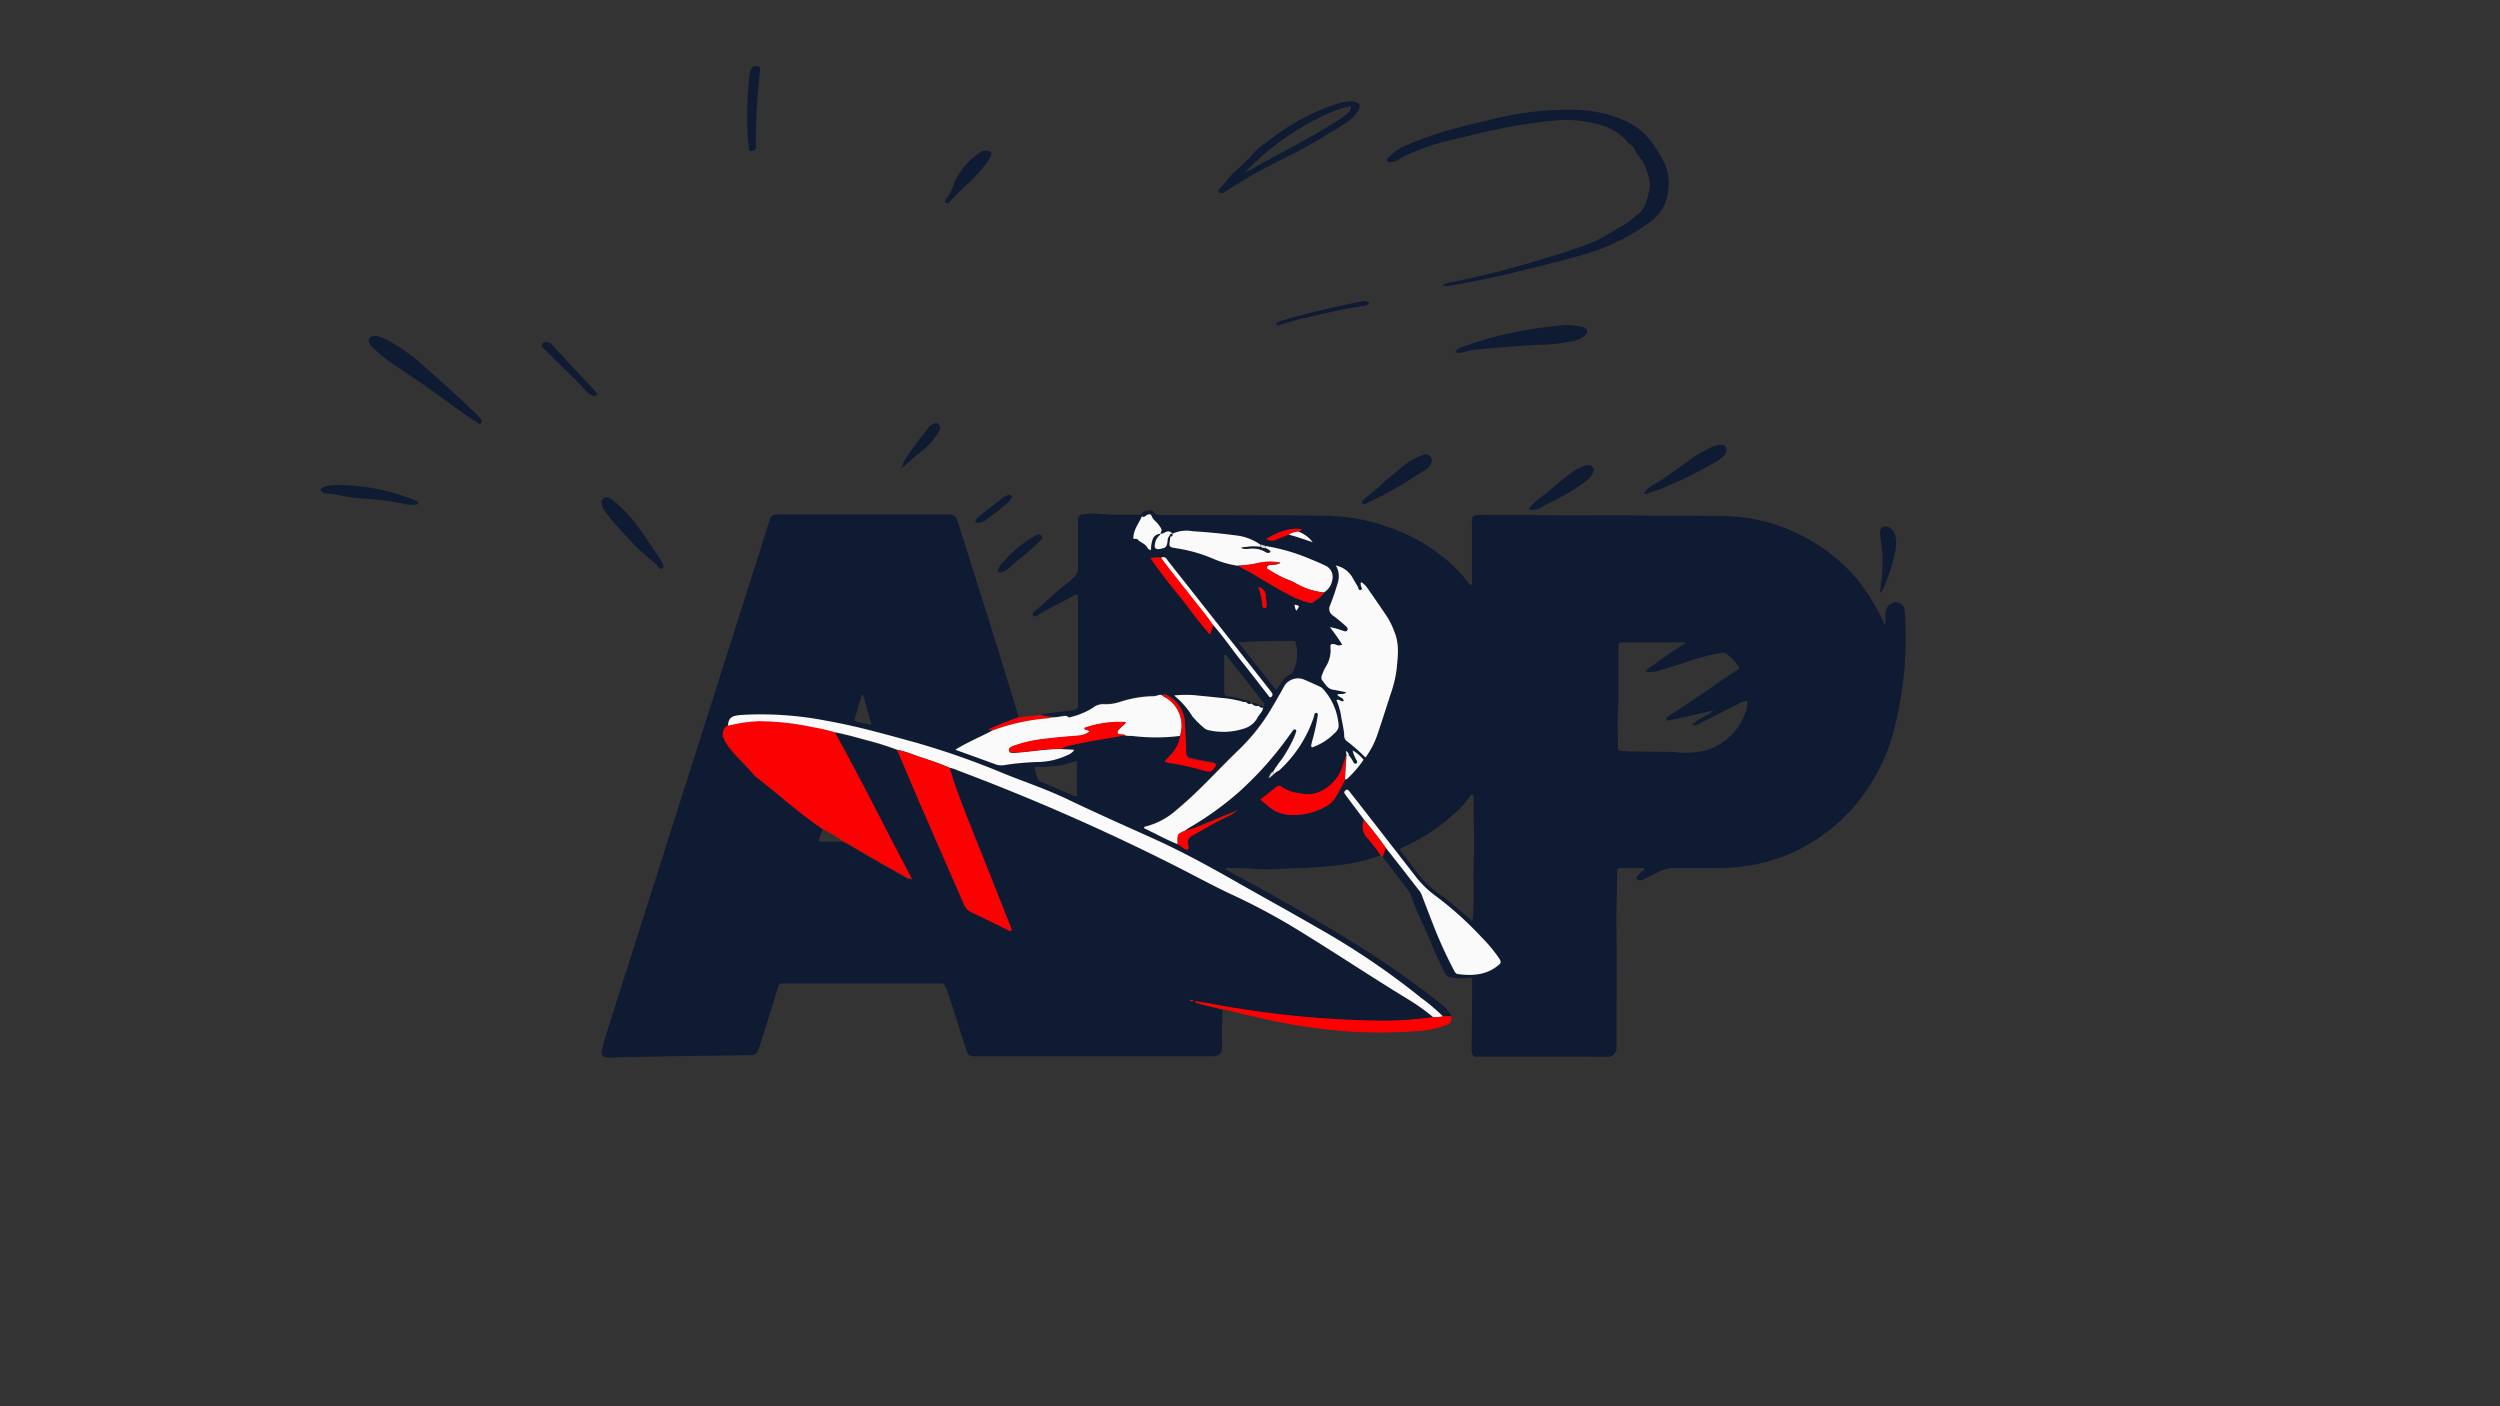 <svg id="frames" xmlns="http://www.w3.org/2000/svg" viewBox="0 0 384 216"><rect x="0" y="0" width="384" height="216" fill="#333333" stroke="none"/><defs><style>.cls-1{fill:#0f1b33;}.cls-2{fill:#fc0101;}.cls-3{fill:#fafafa;}.cls-4{fill:#d6d7d0;}</style></defs><path class="cls-1" d="M93,159.22l25.24-79.4a1,1,0,0,1,1-.8,3,3,0,0,1,.6,0h25.59c1.14,0,1.38.15,1.72,1.22q3.16,10,6.3,20c1,3.31,2,6.62,3.05,9.93a47.87,47.87,0,0,0-4.72,1.89,1,1,0,0,1,.69.13c-1.84,1-3.8,1.76-5.72,2.87l6.18,2.24a2.52,2.52,0,0,0,1.28.13,39.85,39.85,0,0,1,5.47-.49,11.18,11.18,0,0,0,4.33-1.07,2,2,0,0,0,1-.79l-2-.12a7.44,7.44,0,0,1,1.9-.57c2.65-.6,5.35-1,8-1.47.33,0,.67,0,1,.06a30.13,30.13,0,0,0,7.35,0c-.13,1.64-1.2,2.74-2.32,3.83a1.74,1.74,0,0,0,.87.3,38.08,38.08,0,0,1,5.06,1.12c1.16.35,1.37.23,2-.9a2.08,2.08,0,0,0-1-.35l-2.26-.43c-1.26-.25-1.39-.37-1.41-1.62s-.1-2.79-.19-4.18a4.9,4.9,0,0,0-2.65-4,.77.77,0,0,0-.85-.07c-.44-.14-.84.19-1.26.16a17.58,17.58,0,0,0-5.28.91,6.89,6.89,0,0,1-2.25.32,2.53,2.53,0,0,0-1.85.58,11.61,11.61,0,0,1-3.29,1.38.48.48,0,0,1-.48,0c-.37-.29-.76-.13-1.15-.08a6.7,6.7,0,0,1-1.48.15c-.49-.23-1.08-.1-1.56-.39l4.56-.6c.2,0,.39-.06.59-.09s.55-.21.52-.59c0-.2,0-.4,0-.6q0-7.7,0-15.4v-.4c0-.83-.12-.89-.83-.46-1.71,1-3.57,1.79-5.25,2.88-.23.15-.56.42-.79.09s.1-.56.33-.74c1.34-1.09,2.55-2.33,3.89-3.43a13.68,13.68,0,0,0,2.24-1.93,1.51,1.51,0,0,0,.41-1q0-3.6,0-7.2c0-1,.17-1.25,1.25-1.29a17.37,17.37,0,0,1,2.5,0c1.8.21,3.59.07,5.39.13.26,0,.53-.1.78.07-.45,1-1.23,2-1.31,3.18,0,.32-.07.32.39.29.06,0,.15,0,.18,0,.41.54,1.15.67,1.52,1.26.12.19.23.49.61.44A4.29,4.29,0,0,1,177,83a1.26,1.26,0,0,1,1.19-1,.25.25,0,0,1-.1.26,2.11,2.11,0,0,0-.71,1.33c-.14.62.1.87.71.77,1-.16,1.1-.29,1.23-1.28a1,1,0,0,1,.26-.71c.14-.11.16,0,.23.07s-.05.26-.07.39c-.2,1.2-.2,1.2,1,1.39a22.92,22.92,0,0,1,5.81,1.68,14.85,14.85,0,0,0,3.62,1,7.21,7.21,0,0,0,1.38.78c2.17,1.21,4.25,2.58,6.47,3.72a13.15,13.15,0,0,0,2.74,1.15c.33.08.69.21,1,0,.55-.46,1.25-.77,1.6-1.45a2.75,2.75,0,0,0,1.32-2,1.89,1.89,0,0,0-1.14-2.18c-.69-.34-1.39-.63-2.1-.92a30,30,0,0,0-7-2.06l-.82-.25a8,8,0,0,0-3.6-1.37c-2.24-.29-4.49-.52-6.75-.65A5.09,5.09,0,0,0,180,82a.7.7,0,0,0-.94-.3c-.29.09-.55.36-.91.25.36-.68.33-.66-.21-1.42-.33-.48-.88-.79-1.09-1.38-.11-.32-.38-.27-.66-.16s-.45.53-.82.22c-.07-.56.35-.62.73-.7s.86-.33,1.09.12.65.49,1.08.48h.1c7.93,0,15.87,0,23.8.09a35.94,35.94,0,0,1,5.86.41,32.18,32.18,0,0,1,6.92,2,27.72,27.72,0,0,1,6.88,4.08,22.59,22.59,0,0,1,3.51,3.54c.18.23.31.52.63.64.24-.3.12-.64.12-1q0-4.05,0-8.1a7.09,7.09,0,0,1,0-.8c.07-.67.26-.85.94-.88s1.14,0,1.7,0c2,0,4.07,0,6.1,0,5.83.17,11.67,0,17.5.1,4.29.06,8.59,0,12.88.09a27,27,0,0,1,10.91,2.67,28.25,28.25,0,0,1,7.25,5,21.56,21.56,0,0,1,3.09,3.64,30.52,30.52,0,0,1,2.77,4.8,1.08,1.08,0,0,0,.36.57c0-.55,0-1.14,0-1.72a1.79,1.79,0,0,1,1.21-1.67,1.31,1.31,0,0,1,1.73,1.15,20,20,0,0,1,.14,2.19,55.36,55.36,0,0,1-1.67,15.86,29.3,29.3,0,0,1-6.64,12.6,27.63,27.63,0,0,1-9.16,6.65,27.23,27.23,0,0,1-10.75,2.3c-2.37,0-4.73,0-7.1,0a5.44,5.44,0,0,0-2.58.6l-2.24,1.1a1,1,0,0,1-.56.19c-.19,0-.42,0-.53-.2s0-.38.15-.53a5.63,5.63,0,0,1,1-.94c-.17-.33-.44-.2-.64-.2h-3c-.38,0-.56.15-.55.53,0,.1,0,.2,0,.3,0,2.73-.15,5.46-.11,8.19.08,5.94,0,11.87,0,17.8,0,.23,0,.47,0,.7a1.34,1.34,0,0,1-1.47,1.48c-1.33,0-2.66-.05-4-.05h-15.2c-1.2,0-1.63.35-1.59-1.61.08-3.3.07-6.6.1-9.9a1,1,0,0,0-.11-.63,9.88,9.88,0,0,1-3,0,1.41,1.41,0,0,1-1.18-.85c-.64-1.35-1.31-2.69-1.87-4.07-1-2.56-2.34-5-3.21-7.64a5,5,0,0,0-.86-1.34l-3.57-4.69c.15-.45.31-.9.47-1.36,1.74,2.23,3.49,4.45,5.22,6.69a3,3,0,0,1,.38.81c.62,1.61,1.24,3.23,1.87,4.84a67.25,67.25,0,0,0,2.92,6.34c.16.33.32.65.76.7,2.17.27,4.26.14,6.05-1.32.52-.42.53-.55.15-1.15a23.32,23.32,0,0,0-2.75-3.28,52,52,0,0,0-7.13-6.38,15.45,15.45,0,0,1-2.91-2.86q-4.22-5.46-8.46-10.88c-.59-.77-1.19-1.52-1.79-2.28-.12-.16-.26-.32-.48-.11s-.31.28-.18.51.27.38.4.57l2.63,3.51a2.63,2.63,0,0,0,.6,2.89,30.71,30.71,0,0,1,2,2.58,29.86,29.86,0,0,1-6.79,1.55c-3.07.39-6.17.39-9.26.56-1.92.11-3.86-.1-5.79-.16-.66,0-1.33,0-2,0,0,.33.28.37.46.47,6.66,3.57,13.25,7.29,19.66,11.29a136,136,0,0,1,13,9.13,5.55,5.55,0,0,1,1.57,1.86l-1.32,0a29,29,0,0,0-3.28-2.78,116.68,116.68,0,0,0-15.69-10.65c-4.23-2.46-8.53-4.83-12.79-7.23s-8.56-4.76-13-6.76c-4.22-1.9-8.46-3.75-12.63-5.78-3.23-1.57-6.65-2.72-10-4.06a122.72,122.72,0,0,0-13.46-4.74c-4.6-1.26-9.18-2.57-13.88-3.39a52.07,52.07,0,0,0-12.83-.89,8.1,8.1,0,0,0-1,.11c-.84.18-1.17.59-1.23,1.53a1.56,1.56,0,0,0-.55,2.17,6,6,0,0,0,.65,1.12c1.2,1.6,2.74,2.9,4,4.46a1.06,1.06,0,0,0,.23.19c3.44,2.61,6.63,5.55,10.24,8l-.54,1.38c-.15.39,0,.53.41.52l3.16,0c.39.2.78.39,1.15.61q4.15,2.48,8.4,4.82a1.61,1.61,0,0,0,1.11.35c-4-7.57-7.75-15.13-11.84-22.52,1.64.3,3.23.77,4.83,1.23a43.58,43.58,0,0,1,4.75,1.49c1,2.33,2,4.66,3,7,2.4,5.52,4.82,11,7.22,16.56a2.38,2.38,0,0,0,1.25,1.34c1.83.86,3.65,1.78,5.47,2.66.19.09.38.31.62.1a2.58,2.58,0,0,0-.3-1q-2.59-6.54-5.19-13.08c-1.42-3.59-2.88-7.16-4-10.87a4.1,4.1,0,0,1,1.14.36,338.26,338.26,0,0,1,32.56,14.22c3.31,1.64,6.54,3.45,9.89,5a98.44,98.44,0,0,1,10.36,5.6c5.42,3.33,10.71,6.85,16.14,10.17a33.42,33.42,0,0,1,4.16,2.92c-.32.05-.65.12-1,.16a53.37,53.37,0,0,1-7.47.41,151,151,0,0,1-25.8-2.64c-.73-.13-1.47-.23-2.2-.35l0,.2c1.35.46,2.77.67,4.14,1.08-.15,1.89-.11,3.79-.1,5.69,0,1.11-.51,1.46-1.51,1.46q-18.13,0-36.29,0c-1,0-1.21-.12-1.53-1.12l-2.52-7.86a12.43,12.43,0,0,0-.53-1.44c-.34-.74-.3-.77-1.1-.77H120.58c-1.06,0-.91.09-1.15.86-.92,3-1.87,6-2.84,9-.33,1-.51,1.15-1.56,1.16l-6.29.08c-4.19.06-8.38.12-12.58.22-.89,0-1.79.1-2.69.07s-1.23-.42-1-1.28M199.4,81.65c.19-.09.42-.11.52-.37-2-.27-3.7.5-5.45,1.49a1.47,1.47,0,0,0,1.44.15c.67-.28,1.35-.54,2-.8,1.26.3,2.46.77,3.69,1.16A4.86,4.86,0,0,0,199.4,81.65ZM207.18,116a.81.81,0,0,0-.43-.65c-.08.31.16.61,0,.86-.2.63-.41,1.26-.61,1.89a6.54,6.54,0,0,1-3,3.33,4.43,4.43,0,0,1-3.37.44,6.29,6.29,0,0,1-2.9-1c-.18-.13-.39-.28-.63-.09l-2.62,2.06,1.21,1a5.64,5.64,0,0,0,3.57,1.36,10.14,10.14,0,0,0,5.27-1.31,4,4,0,0,0,1.51-1.41,27.45,27.45,0,0,0,1.46-2.73.66.66,0,0,0,.44-.21,17.24,17.24,0,0,0,2.41-2.82,5.64,5.64,0,0,0-1.68-1.43,5.61,5.61,0,0,0,.67,1.61c0,.13.07.27-.06.36a.3.3,0,0,1-.44-.07A6.84,6.84,0,0,0,207.18,116ZM178.37,85.63a4.75,4.75,0,0,0-1.65.1c1.47,2.12,3,4,4.54,5.94s2.9,3.9,4.62,5.79l.46-1.49c1.54,1.78,2.93,3.7,4.39,5.55s2.75,3.51,4.12,5.26c.11.14.22.41.46.24a.43.43,0,0,0,.1-.62c-.15-.22-.32-.43-.48-.63q-5.62-7.14-11.24-14.27c-1.42-1.81-2.85-3.6-4.27-5.41C179.15,85.74,178.9,85.37,178.37,85.63Zm15.62,23c.33-.3.21-.53,0-.84-1.81-2.27-3.59-4.55-5.4-6.82-.12-.15-.19-.46-.55-.33,0,1.86,0,3.72,0,5.59,0,.52.2.7.68.74a11.31,11.31,0,0,1,2.44.53c.13,0,.46,0,.29.34a1.21,1.21,0,0,1-.77-.1,18.54,18.54,0,0,0-3.14-.52c-1.19-.12-2.38-.25-3.57-.36a15.94,15.94,0,0,0-3.59,0,12.4,12.4,0,0,1,2.81,3.2,14,14,0,0,0,1.77,1.76,1.46,1.46,0,0,0,.8.38,10.24,10.24,0,0,0,5.21-.22,3.49,3.49,0,0,0,2.21-1.7C193.4,109.7,194,109.31,194,108.63Zm-12.05,19c.19-.14.36-.29.56-.41a48,48,0,0,0,7.61-5.43,52.26,52.26,0,0,0,7.9-8.84l.53-.72c.11-.15.25-.25.42-.15a.27.27,0,0,1,.08.35c-.07.22-.15.45-.23.66a20.85,20.85,0,0,1-2,3.59,16.69,16.69,0,0,0-1.29,1.86c-.48.17-.49.68-.74,1a2.66,2.66,0,0,0,.93-.76c.2-.33.6-.39.86-.64a19.44,19.44,0,0,0,5.19-8.06c.09-.26,0-.73.43-.66s.15.51.13.78a31.25,31.25,0,0,1-.84,3.69c-.06.27-.28.55,0,.83a8.84,8.84,0,0,0,2.92-1.67c1.37-1.15,1.34-1.18,1-3a9.31,9.31,0,0,0-2.07-4.15,1.63,1.63,0,0,0-.52-.46c-.87-.41-1.75-.81-2.64-1.18a2.46,2.46,0,0,0-3,1.16c-.77,1.4-1.56,2.78-2.4,4.14a30.21,30.21,0,0,1-4.76,5.76c-3.1,3-6,6.27-9.32,9a11.32,11.32,0,0,1-4.68,2.53c-.11,0-.26,0-.31.27.58.28,1.16.58,1.76.86a36.7,36.7,0,0,0,3.42,1.61c.57.25,1,.8,1.61.88a.76.76,0,0,0,.05-.71,1.25,1.25,0,0,1,.76-1.52c1.6-.9,3.17-1.84,4.82-2.64a9.8,9.8,0,0,0,2-1.16c-1.66.63-3.3,1.32-4.95,2A16.23,16.23,0,0,1,181.94,127.62Zm77-28.83c-.15-.1-.18-.13-.2-.13-3.17,0-6.33,0-9.49,0-.57,0-.67.23-.66.72,0,2.09,0,4.19,0,6.29,0,1.23,0,2.46-.07,3.69-.09,1.8,0,3.6,0,5.4,0,.43.16.59.59.59s.93.07,1.39.08c2.16,0,4.33,0,6.49.07a15.78,15.78,0,0,0,4.29-.08,9.07,9.07,0,0,0,6.8-6,3,3,0,0,0,.27-1.82,5,5,0,0,0-1.54.6l-5.89,3c-.27.13-.54.38-1,.06,1-.9,2.21-1.29,3.29-2.13-.45.09-.76.15-1.08.23l-5.23,1.18c-.33.08-.69.25-1-.09.13-.37.45-.52.73-.69,3.38-2.13,6.61-4.49,9.94-6.69l.34-.22c.25-.16.25-.35.09-.58a9.65,9.65,0,0,0-1.65-1.73,1.16,1.16,0,0,0-1.1-.26,37.69,37.69,0,0,0-4.45,1.14c-1.69.6-3.43,1.09-5.15,1.6a3,3,0,0,1-2,.06C254.76,101.56,256.73,100.1,258.91,98.79ZM205.19,86.86a3.27,3.27,0,0,1,.26,2.64,36.1,36.1,0,0,1-1.2,3.5,1.21,1.21,0,0,0,.45,1.53A22.51,22.51,0,0,1,206.48,96c.24.21.6.49.43.82s-.59.1-.9,0a9.85,9.85,0,0,0-1.77-.48A31.3,31.3,0,0,1,206.12,99c-.51.33-.9,0-1.3-.07s-.55,0-.5.41a4.83,4.83,0,0,1-.75,3.14c-.18.32-.31.67-.47,1s-.25.73-.06,1c.48.57.81,1.32,1.68,1.46.66.1,1.32.25,2.05.4-.45.44-1,.13-1.4.37.27.41.93.38,1,.95-.4.23-.71-.36-1.13-.12a9.9,9.9,0,0,1,.74,2.6c.17.91.38,1.82.46,2.75a1.06,1.06,0,0,0,.34.9,27.44,27.44,0,0,1,2.92,2.56,13,13,0,0,0,1.85-3.58c.72-2.12,1.39-4.25,2.08-6.37a17.69,17.69,0,0,0,.85-3.59c.19-2,.46-3.91-.36-5.81a11.88,11.88,0,0,0-1.07-2.14q-1.47-2.2-3-4.37a3.41,3.41,0,0,0-1-1c-.16.18-.07.34-.06.5s.33.58,0,.7-.37-.35-.51-.58c-.3-.48-.58-1-.86-1.46A3.88,3.88,0,0,0,205.19,86.86Zm20.92,54.58a2.19,2.19,0,0,0,.16-1.08c.19-2.46,0-4.92.08-7.38.15-3.33,0-6.67,0-10,0-.2,0-.4,0-.6a.28.28,0,0,0-.22-.29c-.13,0-.24,0-.31.18a12.86,12.86,0,0,1-2.24,2.53,29.84,29.84,0,0,1-7.85,5.24c-.25.12-.6.15-.7.54.72.93,1.47,1.86,2.18,2.83a16.64,16.64,0,0,0,3.83,3.89C222.82,138.53,224.4,140,226.11,141.44ZM190.23,98.69,196,106l.33-.43c.56-.81,1-1.76,2.05-2.07.17,0,.22-.23.27-.39a6.62,6.62,0,0,0,.52-3.78c-.23-.88-.15-.9-1.06-.89-2.06,0-4.11.06-6.17.11C191.41,98.58,190.92,98.64,190.23,98.69Zm-24.82,18.18c-.91.26-1.73.55-2.57.7a26.63,26.63,0,0,1-2.68.21l-.9,0c-.18,0-.39.07-.35.26.13.55.3,1.09.48,1.63.13.36.51.4.8.53l4.32,1.84a1.4,1.4,0,0,0,.9.23Zm-32.84-10.09-.2,0c-.36,1.2-.71,2.4-1.07,3.6-.09.3,0,.42.32.48l2.25.49Zm60.71-16.63a11.81,11.81,0,0,1,.63,2.82c0,.2.07.43.34.42s.32-.28.3-.51c0-.44-.12-.86-.13-1.3A1.46,1.46,0,0,0,193.28,90.15Zm5.84,3.66c.53-.76.53-.76-.27-.93A2,2,0,0,0,199.12,93.81Zm-16.37,59.87c.06,0,.12.1.17.1s.39.14.35-.08S182.94,153.54,182.75,153.68Z"/><path class="cls-1" d="M221.58,43.84a2.48,2.48,0,0,1,1.29-.48,138.76,138.76,0,0,0,15.43-4,63.36,63.36,0,0,0,6.6-2.26c1.23-.54,2.34-1.3,3.5-1.95a13.89,13.89,0,0,0,2.27-1.49c.92-.79,2-1.47,2.25-2.87a11.71,11.71,0,0,0,.54-2.46,10.53,10.53,0,0,0-.86-2.95c-.38-.93-1.16-1.58-1.55-2.48-.22-.51-.78-.72-1.1-1.14a8.72,8.72,0,0,0-2.61-2,2.69,2.69,0,0,0-.54-.26,18.69,18.69,0,0,0-7.86-1,87.56,87.56,0,0,0-13.56,2.43c-1,.23-2,.42-3,.7A34.63,34.63,0,0,0,215.68,24a6,6,0,0,0-.75.48,2.4,2.4,0,0,1-1.3.43c-.23,0-.5,0-.59-.25s.13-.35.26-.5a8,8,0,0,1,3.12-2c4.3-1.93,8.88-2.89,13.41-4a48.7,48.7,0,0,1,12.09-1.3,19.81,19.81,0,0,1,7,1.39,10.63,10.63,0,0,1,5.26,4.28A14.84,14.84,0,0,1,256,25.92a8.4,8.4,0,0,1,0,4.53,6.38,6.38,0,0,1-2.64,3.73,32,32,0,0,1-10.38,5c-6.71,1.86-13.47,3.53-20.33,4.72A1.76,1.76,0,0,1,221.58,43.84Z"/><path class="cls-2" d="M187.75,155.06c-1.37-.41-2.79-.62-4.14-1.08l0-.2c.73.12,1.47.22,2.2.35a151,151,0,0,0,25.8,2.64,53.37,53.37,0,0,0,7.47-.41c.33,0,.66-.11,1-.16a4,4,0,0,0,1.51-.11l1.32,0c.09.79-.1,1.11-.87,1.41a14.9,14.9,0,0,1-4.28.88,79.84,79.84,0,0,1-11.47,0,91.42,91.42,0,0,1-13.38-2.16c-1.55-.33-3.07-.75-4.61-1.12A5.73,5.73,0,0,0,187.75,155.06Z"/><path class="cls-1" d="M207.71,15.57a2,2,0,0,1,.54.09.71.71,0,0,1,.49,1.09,5.12,5.12,0,0,1-1.47,1.74,33.78,33.78,0,0,1-3.33,2.09c-3.58,2.33-7.5,4.05-11.23,6.11-1.5.82-2.94,1.76-4.4,2.64-.14.09-.25.24-.4.28s-.55.11-.71-.15.05-.39.18-.52c.82-.82,1.43-1.81,2.33-2.58a34.28,34.28,0,0,0,3.22-3.27,11.51,11.51,0,0,1,1.79-1.35,27.7,27.7,0,0,1,2.48-1.82,33.92,33.92,0,0,1,8-3.93A8.64,8.64,0,0,1,207.71,15.57Zm-16.59,11,0,0,.69-.33c4.29-2.5,8.77-4.65,13-7.31a13.12,13.12,0,0,0,2.13-1.49,1.28,1.28,0,0,0,.58-1.07,2.76,2.76,0,0,0-1.14.19,26,26,0,0,0-3.07,1.19A41.14,41.14,0,0,0,191.69,26Z"/><path class="cls-1" d="M57.79,51.59a8.27,8.27,0,0,1,2.1.85,29.75,29.75,0,0,1,5.89,4.4c2.44,2.12,4.81,4.31,7.16,6.54a11.48,11.48,0,0,1,.94,1,.45.45,0,0,1,0,.63c-.25.29-.44,0-.6-.08-1.07-.77-2.18-1.49-3.25-2.26-1.94-1.39-3.84-2.84-5.83-4.17-1.26-.84-2.49-1.73-3.76-2.55A19.75,19.75,0,0,1,57,53.13,1,1,0,0,1,56.72,52C56.89,51.67,57.29,51.62,57.79,51.59Z"/><path class="cls-1" d="M223.49,54.1a1.78,1.78,0,0,1,1-.77,58.48,58.48,0,0,1,14.77-3.28,9.73,9.73,0,0,1,3.76.16c.33.1.67.17.76.54s-.21.68-.5.92a3.94,3.94,0,0,1-1.62.71,28.75,28.75,0,0,1-5.55.6q-4.94.27-9.85.78a12.83,12.83,0,0,0-1.46.34A2.08,2.08,0,0,1,223.49,54.1Z"/><path class="cls-1" d="M93.27,76.4a1.83,1.83,0,0,1,1,.55A18.21,18.21,0,0,1,97,79.63c1.59,1.93,2.92,4.05,4.33,6.11a6.27,6.27,0,0,1,.51,1c.08.18.14.39-.07.54s-.43.06-.6-.14a5.11,5.11,0,0,0-.75-.79,30.43,30.43,0,0,1-4.31-4.1,32.45,32.45,0,0,1-3.38-4,2,2,0,0,1-.31-.81A.77.77,0,0,1,93.27,76.4Z"/><path class="cls-1" d="M252.52,75.69a4.44,4.44,0,0,1,1.83-1.46c1.68-1,3.14-2.2,4.76-3.24a17.14,17.14,0,0,1,4.06-2.41,6.54,6.54,0,0,1,.86-.26c.41-.06.86,0,1.06.35a1.09,1.09,0,0,1-.19,1.2,5.54,5.54,0,0,1-1.4,1.1,72.12,72.12,0,0,1-8.07,4c-.8.36-1.7.5-2.5.89C252.82,75.92,252.66,75.9,252.52,75.69Z"/><path class="cls-1" d="M219.05,69.79a1,1,0,0,1,.87,1.21,2.44,2.44,0,0,1-1,1.18c-1.06.66-2.12,1.31-3.16,2a56.12,56.12,0,0,1-5.46,2.93,2.26,2.26,0,0,1-.44.22c-.21.05-.47.2-.62-.08s.08-.39.22-.51c1-.84,2-1.63,2.92-2.5s2-1.67,3-2.53a9.44,9.44,0,0,1,3.37-1.87A1.55,1.55,0,0,1,219.05,69.79Z"/><path class="cls-1" d="M53,74.51a32.4,32.4,0,0,1,10.85,2.38c.17.07.42.13.37.39s-.28.21-.48.22a3.9,3.9,0,0,1-1.18,0,41.56,41.56,0,0,0-7-.94c-1.9-.08-3.73-.67-5.62-.76-.23,0-.34-.19-.49-.3a.3.3,0,0,1,0-.55,3,3,0,0,1,1.33-.39C51.56,74.5,52.29,74.51,53,74.51Z"/><path class="cls-1" d="M234.75,78.22a14.14,14.14,0,0,1,2.55-2.31c.64-.5,1.23-1.06,1.86-1.57.91-.72,1.81-1.46,2.77-2.11a6.6,6.6,0,0,1,1.71-.76.92.92,0,0,1,1.06.36c.25.35.07.68-.12,1a3.48,3.48,0,0,1-1,1.08,31.47,31.47,0,0,1-5.31,3.2,13.84,13.84,0,0,0-1.55.86A2.78,2.78,0,0,1,234.75,78.22Z"/><path class="cls-1" d="M114.79,17c0-1.66.14-3.32.28-5a6.78,6.78,0,0,1,.24-1.27.94.94,0,0,1,1.11-.56.39.39,0,0,1,.31.35,2.91,2.91,0,0,1,0,.59A91.26,91.26,0,0,0,116.1,22c0,.2,0,.4,0,.6a.62.62,0,0,1-.65.61c-.46,0-.41-.33-.45-.62A41.43,41.43,0,0,1,114.79,17Z"/><path class="cls-1" d="M152.3,23.62a4.64,4.64,0,0,1-.67,1.31,23,23,0,0,1-2.57,2.91A41.09,41.09,0,0,0,145.88,31c-.17.2-.36.34-.58.16s-.09-.41,0-.54c.92-1.07,1.09-2.53,1.85-3.66a11.29,11.29,0,0,1,3.35-3.53,1.51,1.51,0,0,1,1.41-.22A.49.49,0,0,1,152.3,23.62Z"/><path class="cls-1" d="M288.75,91c.15-1.06.29-2,.36-3a23.24,23.24,0,0,0-.23-5.07,6.59,6.59,0,0,1-.1-1.09c0-.88.59-1.22,1.38-.82a1.9,1.9,0,0,1,1,1.48,5.22,5.22,0,0,1,0,1.89,26.51,26.51,0,0,1-1.87,6A.8.8,0,0,1,288.75,91Z"/><path class="cls-1" d="M83.88,52.52a1.18,1.18,0,0,1,1,.54c1.23,1.31,2.44,2.63,3.67,3.94l2.91,3.14c.13.14.35.27.21.5a.45.45,0,0,1-.63.12,3.25,3.25,0,0,1-1-.66c-1.8-2.09-3.9-3.88-5.81-5.87-.23-.24-.48-.46-.71-.71s-.42-.38-.26-.68A.72.72,0,0,1,83.88,52.52Z"/><path class="cls-1" d="M153.61,87.91c-.34,0-.37-.18-.27-.45a3.7,3.7,0,0,1,.9-1.3,19.29,19.29,0,0,1,4.55-3.75c.05,0,.1-.11.16-.12.32,0,.66-.46,1,0s-.07.62-.28.86a25.94,25.94,0,0,1-2.83,2.5c-.67.53-1.31,1.11-2,1.69A1.83,1.83,0,0,1,153.61,87.91Z"/><path class="cls-1" d="M138.57,71.58a5.21,5.21,0,0,1,1.05-1.86c.9-1.48,2.08-2.75,3.08-4.15a.61.61,0,0,1,.28-.27c.38-.12.76-.52,1.19-.12s.19.8,0,1.18a9.57,9.57,0,0,1-2.33,2.7c-.9.78-1.85,1.51-2.71,2.33-.15.15-.28.42-.56.18Z"/><path class="cls-1" d="M210.31,46.5a.83.83,0,0,1-.73.47,80.31,80.31,0,0,0-8.3,1.7,34.86,34.86,0,0,0-4.81,1.3c-.19.08-.28.07-.39-.09s0-.31.14-.38a8.22,8.22,0,0,1,.83-.3c3.77-1.1,7.6-2,11.45-2.76C209.08,46.32,209.72,46.07,210.31,46.5Z"/><path class="cls-2" d="M212.13,131.43a30.71,30.71,0,0,0-2-2.58,2.63,2.63,0,0,1-.6-2.89q1.76,2.07,3.32,4.29c-.16.46-.32.91-.47,1.36Z"/><path class="cls-1" d="M150.3,80.32c-.19,0-.33,0-.41-.11a.35.35,0,0,1,.05-.45,2.9,2.9,0,0,1,.34-.36c1-.79,1.95-1.61,3-2.33.4-.27.65-.75,1.17-.86a2.86,2.86,0,0,0,.44-.2.37.37,0,0,1,.45.12.33.33,0,0,1,0,.45,10.79,10.79,0,0,1-1.1,1.14c-.93.75-1.89,1.45-2.84,2.17A2.15,2.15,0,0,1,150.3,80.32Z"/><path class="cls-2" d="M159.87,109.81c.48.29,1.07.16,1.56.39-.15,0-.31.1-.47.13a31.39,31.39,0,0,0-8.56,1.89,1,1,0,0,0-.69-.13,47.87,47.87,0,0,1,4.72-1.89Z"/><path class="cls-1" d="M138.55,71.57c.15.08.11.18,0,.27a.08.08,0,0,1-.08,0c-.11-.13,0-.2.07-.27Z"/><path class="cls-2" d="M126.37,127.34c-3.61-2.4-6.8-5.34-10.24-8a1.06,1.06,0,0,1-.23-.19c-1.24-1.56-2.78-2.86-4-4.46a6,6,0,0,1-.65-1.12,1.56,1.56,0,0,1,.55-2.17l.78-.15a21.58,21.58,0,0,1,3.94-.52,40.27,40.27,0,0,1,8.19.89,32.06,32.06,0,0,1,3.49.8c4.09,7.39,7.86,15,11.84,22.52a1.61,1.61,0,0,1-1.11-.35q-4.24-2.34-8.4-4.82c-.37-.22-.76-.41-1.15-.61A21.47,21.47,0,0,0,126.37,127.34Z"/><path class="cls-3" d="M128.22,112.47a32.06,32.06,0,0,0-3.49-.8,40.27,40.27,0,0,0-8.19-.89,21.58,21.58,0,0,0-3.94.52l-.78.15c.06-.94.39-1.35,1.23-1.53a8.1,8.1,0,0,1,1-.11,52.07,52.07,0,0,1,12.83.89c4.7.82,9.28,2.13,13.88,3.39a122.72,122.72,0,0,1,13.46,4.74c3.34,1.34,6.76,2.49,10,4.06,4.17,2,8.41,3.88,12.63,5.78,4.47,2,8.77,4.35,13,6.76s8.56,4.77,12.79,7.23a116.68,116.68,0,0,1,15.69,10.65,29,29,0,0,1,3.28,2.78,4,4,0,0,1-1.51.11,33.42,33.42,0,0,0-4.16-2.92c-5.43-3.32-10.72-6.84-16.14-10.17a98.44,98.44,0,0,0-10.36-5.6c-3.35-1.55-6.58-3.36-9.89-5A338.26,338.26,0,0,0,147,118.29a4.1,4.1,0,0,0-1.14-.36c-1.78-.79-3.65-1.34-5.5-2a14.83,14.83,0,0,0-2.56-.77,43.58,43.58,0,0,0-4.75-1.49C131.45,113.24,129.86,112.77,128.22,112.47Z"/><path class="cls-3" d="M205.19,86.86a3.88,3.88,0,0,1,2.47,1.71c.28.49.56,1,.86,1.46.14.23.12.72.51.58s0-.46,0-.7-.1-.32.06-.5a3.41,3.41,0,0,1,1,1q1.52,2.16,3,4.37A11.88,11.88,0,0,1,214.16,97c.82,1.9.55,3.86.36,5.81a17.69,17.69,0,0,1-.85,3.59c-.69,2.12-1.36,4.25-2.08,6.37a13,13,0,0,1-1.85,3.58,27.44,27.44,0,0,0-2.92-2.56,1.06,1.06,0,0,1-.34-.9c-.08-.93-.29-1.84-.46-2.75a9.9,9.9,0,0,0-.74-2.6c.42-.24.73.35,1.13.12-.11-.57-.77-.54-1-.95.43-.24.95.07,1.4-.37-.73-.15-1.39-.3-2.05-.4-.87-.14-1.2-.89-1.68-1.46-.19-.22-.09-.64.06-1s.29-.68.47-1a4.83,4.83,0,0,0,.75-3.14c0-.37.16-.45.5-.41s.79.4,1.3.07a31.3,31.3,0,0,0-1.88-2.67,9.85,9.85,0,0,1,1.77.48c.31.07.7.34.9,0s-.19-.61-.43-.82a22.51,22.51,0,0,0-1.78-1.45,1.21,1.21,0,0,1-.45-1.53,36.1,36.1,0,0,0,1.2-3.5A3.27,3.27,0,0,0,205.19,86.86Z"/><path class="cls-3" d="M195.56,118.53a16.69,16.69,0,0,1,1.29-1.86,20.85,20.85,0,0,0,2-3.59c.08-.21.16-.44.23-.66a.27.27,0,0,0-.08-.35c-.17-.1-.31,0-.42.15l-.53.72a52.26,52.26,0,0,1-7.9,8.84,48,48,0,0,1-7.61,5.43c-.2.12-.37.27-.56.41-1.11.51-1.11.51-1.07,1.67,0,.13,0,.26,0,.39a36.7,36.7,0,0,1-3.42-1.61c-.6-.28-1.18-.58-1.76-.86,0-.25.2-.25.31-.27a11.32,11.32,0,0,0,4.68-2.53c3.36-2.77,6.22-6,9.32-9a30.21,30.21,0,0,0,4.76-5.76c.84-1.36,1.63-2.74,2.4-4.14a2.46,2.46,0,0,1,3-1.16c.89.37,1.77.77,2.64,1.18a1.63,1.63,0,0,1,.52.46,9.31,9.31,0,0,1,2.07,4.15c.32,1.77.35,1.8-1,3a8.84,8.84,0,0,1-2.92,1.67c-.24-.28,0-.56,0-.83a31.25,31.25,0,0,0,.84-3.69c0-.27.23-.7-.13-.78s-.34.4-.43.66a19.44,19.44,0,0,1-5.19,8.06c-.26.25-.66.31-.86.64Z"/><path class="cls-2" d="M137.8,115.19a14.83,14.83,0,0,1,2.56.77c1.85.63,3.72,1.18,5.5,2,1.1,3.71,2.56,7.28,4,10.87q2.61,6.54,5.19,13.08a2.58,2.58,0,0,1,.3,1c-.24.21-.43,0-.62-.1-1.82-.88-3.64-1.8-5.47-2.66a2.38,2.38,0,0,1-1.25-1.34c-2.4-5.52-4.82-11-7.22-16.56C139.77,119.85,138.79,117.52,137.8,115.19Z"/><path class="cls-3" d="M152.4,112.22a31.39,31.39,0,0,1,8.56-1.89c.16,0,.32-.09.47-.13a6.7,6.7,0,0,0,1.48-.15c.39,0,.78-.21,1.15.08a.48.48,0,0,0,.48,0,11.61,11.61,0,0,0,3.29-1.38,2.53,2.53,0,0,1,1.85-.58,6.89,6.89,0,0,0,2.25-.32,17.58,17.58,0,0,1,5.28-.91c.42,0,.82-.3,1.26-.16a1,1,0,0,0,.24.17,5,5,0,0,1,2.53,6.09,30.13,30.13,0,0,1-7.35,0c-.32,0-.66,0-1-.06-.26-.19-.58-.1-.87-.15s-.5-.23-.27-.6.77-.71,1.22-1.27a16.31,16.31,0,0,0-6.35.87c-.09,0-.1.08,0,.16.16.24.56.08.74.4a3.07,3.07,0,0,1-1.55.63c-1.63.14-3.26.25-4.87.46a21.39,21.39,0,0,0-4.89,1c-.44.16-1.18.32-1.05.84s.86.33,1.34.29c2.23-.16,4.42-.59,6.66-.55l2,.12a2,2,0,0,1-1,.79,11.18,11.18,0,0,1-4.33,1.07,39.85,39.85,0,0,0-5.47.49,2.52,2.52,0,0,1-1.28-.13l-6.18-2.24C148.6,114,150.56,113.21,152.4,112.22Z"/><path class="cls-3" d="M194.41,83.87a30,30,0,0,1,7,2.06c.71.29,1.41.58,2.1.92A1.89,1.89,0,0,1,204.65,89a2.75,2.75,0,0,1-1.32,2A10.72,10.72,0,0,1,199,89.57a9.36,9.36,0,0,0-1.37-.61,19.85,19.85,0,0,1-2.75-1.42c-.14-.07-.31-.17-.3-.36s.22-.32.4-.37a3,3,0,0,1,.6-.06,2.06,2.06,0,0,0,1.09-.28,8.16,8.16,0,0,0-3.26,0,15.58,15.58,0,0,1-3.26.43,14.85,14.85,0,0,1-3.62-1,22.92,22.92,0,0,0-5.81-1.68c-1.17-.19-1.17-.19-1-1.39,0-.13,0-.26.07-.39h0c.2-.07.4-.13.2-.41l0,0a5.09,5.09,0,0,1,3.2-.43c2.26.13,4.51.36,6.75.65a8,8,0,0,1,3.6,1.37V84a9.87,9.87,0,0,0-2.92.14,1.7,1.7,0,0,0,1.06.14,4.15,4.15,0,0,1,2.69.49.64.64,0,0,0,.76,0,1.27,1.27,0,0,0-.77-.54Z"/><path class="cls-3" d="M212.89,130.25q-1.56-2.22-3.32-4.29l-2.63-3.51c-.13-.19-.28-.37-.4-.57s0-.37.18-.51.36-.05.48.11c.6.76,1.2,1.51,1.79,2.28q4.23,5.43,8.46,10.88a15.45,15.45,0,0,0,2.91,2.86,52,52,0,0,1,7.13,6.38,23.32,23.32,0,0,1,2.75,3.28c.38.6.37.73-.15,1.15-1.79,1.46-3.88,1.59-6.05,1.32-.44,0-.6-.37-.76-.7a67.25,67.25,0,0,1-2.92-6.34c-.63-1.61-1.25-3.23-1.87-4.84a3,3,0,0,0-.38-.81C216.38,134.7,214.63,132.48,212.89,130.25Z"/><path class="cls-3" d="M194,108.63c0,.68-.59,1.07-.86,1.62a3.49,3.49,0,0,1-2.21,1.7,10.24,10.24,0,0,1-5.21.22,1.46,1.46,0,0,1-.8-.38,14,14,0,0,1-1.77-1.76,12.4,12.4,0,0,0-2.81-3.2,15.94,15.94,0,0,1,3.59,0c1.19.11,2.38.24,3.57.36a18.54,18.54,0,0,1,3.14.52,1.21,1.21,0,0,0,.77.1v0c.22.24.47.41.82.2h0a1.3,1.3,0,0,0,1.23.41h0a.45.45,0,0,0,.63.21Z"/><path class="cls-2" d="M206.59,119.73a27.45,27.45,0,0,1-1.46,2.73,4,4,0,0,1-1.51,1.41,10.14,10.14,0,0,1-5.27,1.31,5.64,5.64,0,0,1-3.57-1.36l-1.21-1,2.62-2.06c.24-.19.45,0,.63.09a6.29,6.29,0,0,0,2.9,1,4.43,4.43,0,0,0,3.37-.44,6.54,6.54,0,0,0,3-3.33c.2-.63.41-1.26.61-1.89l0,0h.05Z"/><path class="cls-2" d="M163,115c-2.24,0-4.43.39-6.66.55-.48,0-1.21.21-1.34-.29s.61-.68,1.05-.84a21.39,21.39,0,0,1,4.89-1c1.61-.21,3.24-.32,4.87-.46a3.07,3.07,0,0,0,1.55-.63c-.18-.32-.58-.16-.74-.4-.07-.08-.06-.14,0-.16a16.31,16.31,0,0,1,6.35-.87c-.45.56-.94.81-1.22,1.27s-.16.52.27.6.61,0,.87.15c-2.67.52-5.37.87-8,1.47A7.44,7.44,0,0,0,163,115Z"/><path class="cls-2" d="M190.17,86.85a15.58,15.58,0,0,0,3.26-.43,8.16,8.16,0,0,1,3.26,0,2.06,2.06,0,0,1-1.09.28,3,3,0,0,0-.6.06c-.18,0-.4.12-.4.37s.16.29.3.36A19.85,19.85,0,0,0,197.65,89a9.36,9.36,0,0,1,1.37.61A10.72,10.72,0,0,0,203.33,91c-.35.68-1.05,1-1.6,1.45-.28.23-.64.1-1,0A13.15,13.15,0,0,1,198,91.35c-2.22-1.14-4.3-2.51-6.47-3.72A7.21,7.21,0,0,1,190.17,86.85Z"/><path class="cls-2" d="M186.34,96l-.46,1.49c-1.72-1.89-3.09-3.9-4.62-5.79s-3.07-3.82-4.54-5.94a4.75,4.75,0,0,1,1.65-.1,4.32,4.32,0,0,0,.33.5c1.47,1.89,3,3.76,4.42,5.65C184.2,93.17,185.35,94.51,186.34,96Z"/><path class="cls-2" d="M181.24,113.06a5,5,0,0,0-2.53-6.09,1,1,0,0,1-.24-.17.77.77,0,0,1,.85.07,4.9,4.9,0,0,1,2.65,4c.09,1.39.17,2.79.19,4.18s.15,1.37,1.41,1.62l2.26.43a2.08,2.08,0,0,1,1,.35c-.63,1.13-.84,1.25-2,.9a38.08,38.08,0,0,0-5.06-1.12,1.74,1.74,0,0,1-.87-.3C180,115.8,181.11,114.7,181.24,113.06Z"/><path class="cls-3" d="M186.34,96c-1-1.46-2.14-2.8-3.22-4.19-1.46-1.89-3-3.76-4.42-5.65a4.32,4.32,0,0,1-.33-.5c.53-.26.78.11,1,.46,1.42,1.81,2.85,3.6,4.27,5.41q5.63,7.13,11.24,14.27c.16.2.33.41.48.63a.43.43,0,0,1-.1.62c-.24.17-.35-.1-.46-.24-1.37-1.75-2.73-3.52-4.12-5.26S187.88,97.75,186.34,96Z"/><path class="cls-3" d="M178.22,82A1.26,1.26,0,0,0,177,83a4.29,4.29,0,0,0-.21,1.47c-.38,0-.49-.25-.61-.44-.37-.59-1.11-.72-1.52-1.26,0,0-.12,0-.18,0-.46,0-.41,0-.39-.29.08-1.21.86-2.13,1.31-3.18l0,0c.37.31.56-.13.82-.22s.55-.16.66.16c.21.59.76.9,1.09,1.38.54.76.57.74.21,1.43Z"/><path class="cls-2" d="M180.86,129.68c0-.13,0-.26,0-.39,0-1.16,0-1.16,1.07-1.67a16.23,16.23,0,0,0,3.18-1.12c1.65-.65,3.29-1.34,4.95-2a9.8,9.8,0,0,1-2,1.16c-1.65.8-3.22,1.74-4.82,2.64a1.25,1.25,0,0,0-.76,1.52.76.76,0,0,1-.05.71C181.83,130.48,181.43,129.93,180.86,129.68Z"/><path class="cls-3" d="M206.59,119.73c.08-1.16.15-2.33.22-3.5l.37-.23a6.84,6.84,0,0,1,.75,1.17.3.3,0,0,0,.44.07c.13-.09.1-.23.06-.36a5.61,5.61,0,0,1-.67-1.61,5.64,5.64,0,0,1,1.68,1.43,17.24,17.24,0,0,1-2.41,2.82A.66.66,0,0,1,206.59,119.73Z"/><path class="cls-3" d="M179.84,82.4c-.07,0-.09-.18-.23-.07a1,1,0,0,0-.26.71c-.13,1-.26,1.12-1.23,1.28-.61.1-.85-.15-.71-.77a2.11,2.11,0,0,1,.71-1.33.25.25,0,0,0,.1-.26l0,0c.36.1.62-.17.91-.26a.7.7,0,0,1,.94.3l0,0c-.19,0-.29,0-.35.23s.1.12.15.18Z"/><path class="cls-2" d="M197.94,82.12c-.68.26-1.36.52-2,.8a1.47,1.47,0,0,1-1.44-.15c1.75-1,3.42-1.76,5.45-1.49-.1.26-.33.28-.52.37A3.48,3.48,0,0,0,197.94,82.12Z"/><path class="cls-2" d="M193.28,90.15a1.46,1.46,0,0,1,1.14,1.43c0,.44.09.86.13,1.3,0,.23,0,.5-.3.51s-.32-.22-.34-.42A11.81,11.81,0,0,0,193.28,90.15Z"/><path class="cls-3" d="M197.94,82.12a3.48,3.48,0,0,1,1.46-.47,4.86,4.86,0,0,1,2.23,1.63C200.4,82.89,199.2,82.42,197.94,82.12Z"/><path class="cls-3" d="M199.12,93.81a2,2,0,0,1-.27-.93C199.65,93.05,199.65,93.05,199.12,93.81Z"/><path class="cls-4" d="M195.56,118.53l.19.25a2.66,2.66,0,0,1-.93.76C195.07,119.21,195.08,118.7,195.56,118.53Z"/><path class="cls-3" d="M207.18,116l-.37.23h-.05l0,0c.19-.25-.05-.55,0-.86A.81.81,0,0,1,207.18,116Z"/><path class="cls-4" d="M194.41,83.87v.32a1.21,1.21,0,0,1-.82-.23v-.34Z"/><path class="cls-2" d="M182.75,153.68c.19-.14.5-.13.52,0s-.22.09-.35.08S182.81,153.72,182.75,153.68Z"/><path class="cls-1" d="M193.58,84a1.21,1.21,0,0,0,.82.23,1.27,1.27,0,0,1,.77.54.64.64,0,0,1-.76,0,4.15,4.15,0,0,0-2.69-.49,1.7,1.7,0,0,1-1.06-.14A9.87,9.87,0,0,1,193.58,84Z"/><path class="cls-1" d="M179.82,82.41c0-.06-.21,0-.15-.18s.16-.27.35-.23C180.22,82.28,180,82.34,179.82,82.41Z"/><path class="cls-1" d="M192.18,108a1.08,1.08,0,0,1,1.23.41A1.3,1.3,0,0,1,192.18,108Z"/><path class="cls-1" d="M191.39,107.82c.36-.3.6-.11.82.2C191.86,108.23,191.61,108.06,191.39,107.82Z"/><path class="cls-1" d="M193.38,108.41c.29-.16.5-.11.63.21A.45.45,0,0,1,193.38,108.41Z"/></svg>